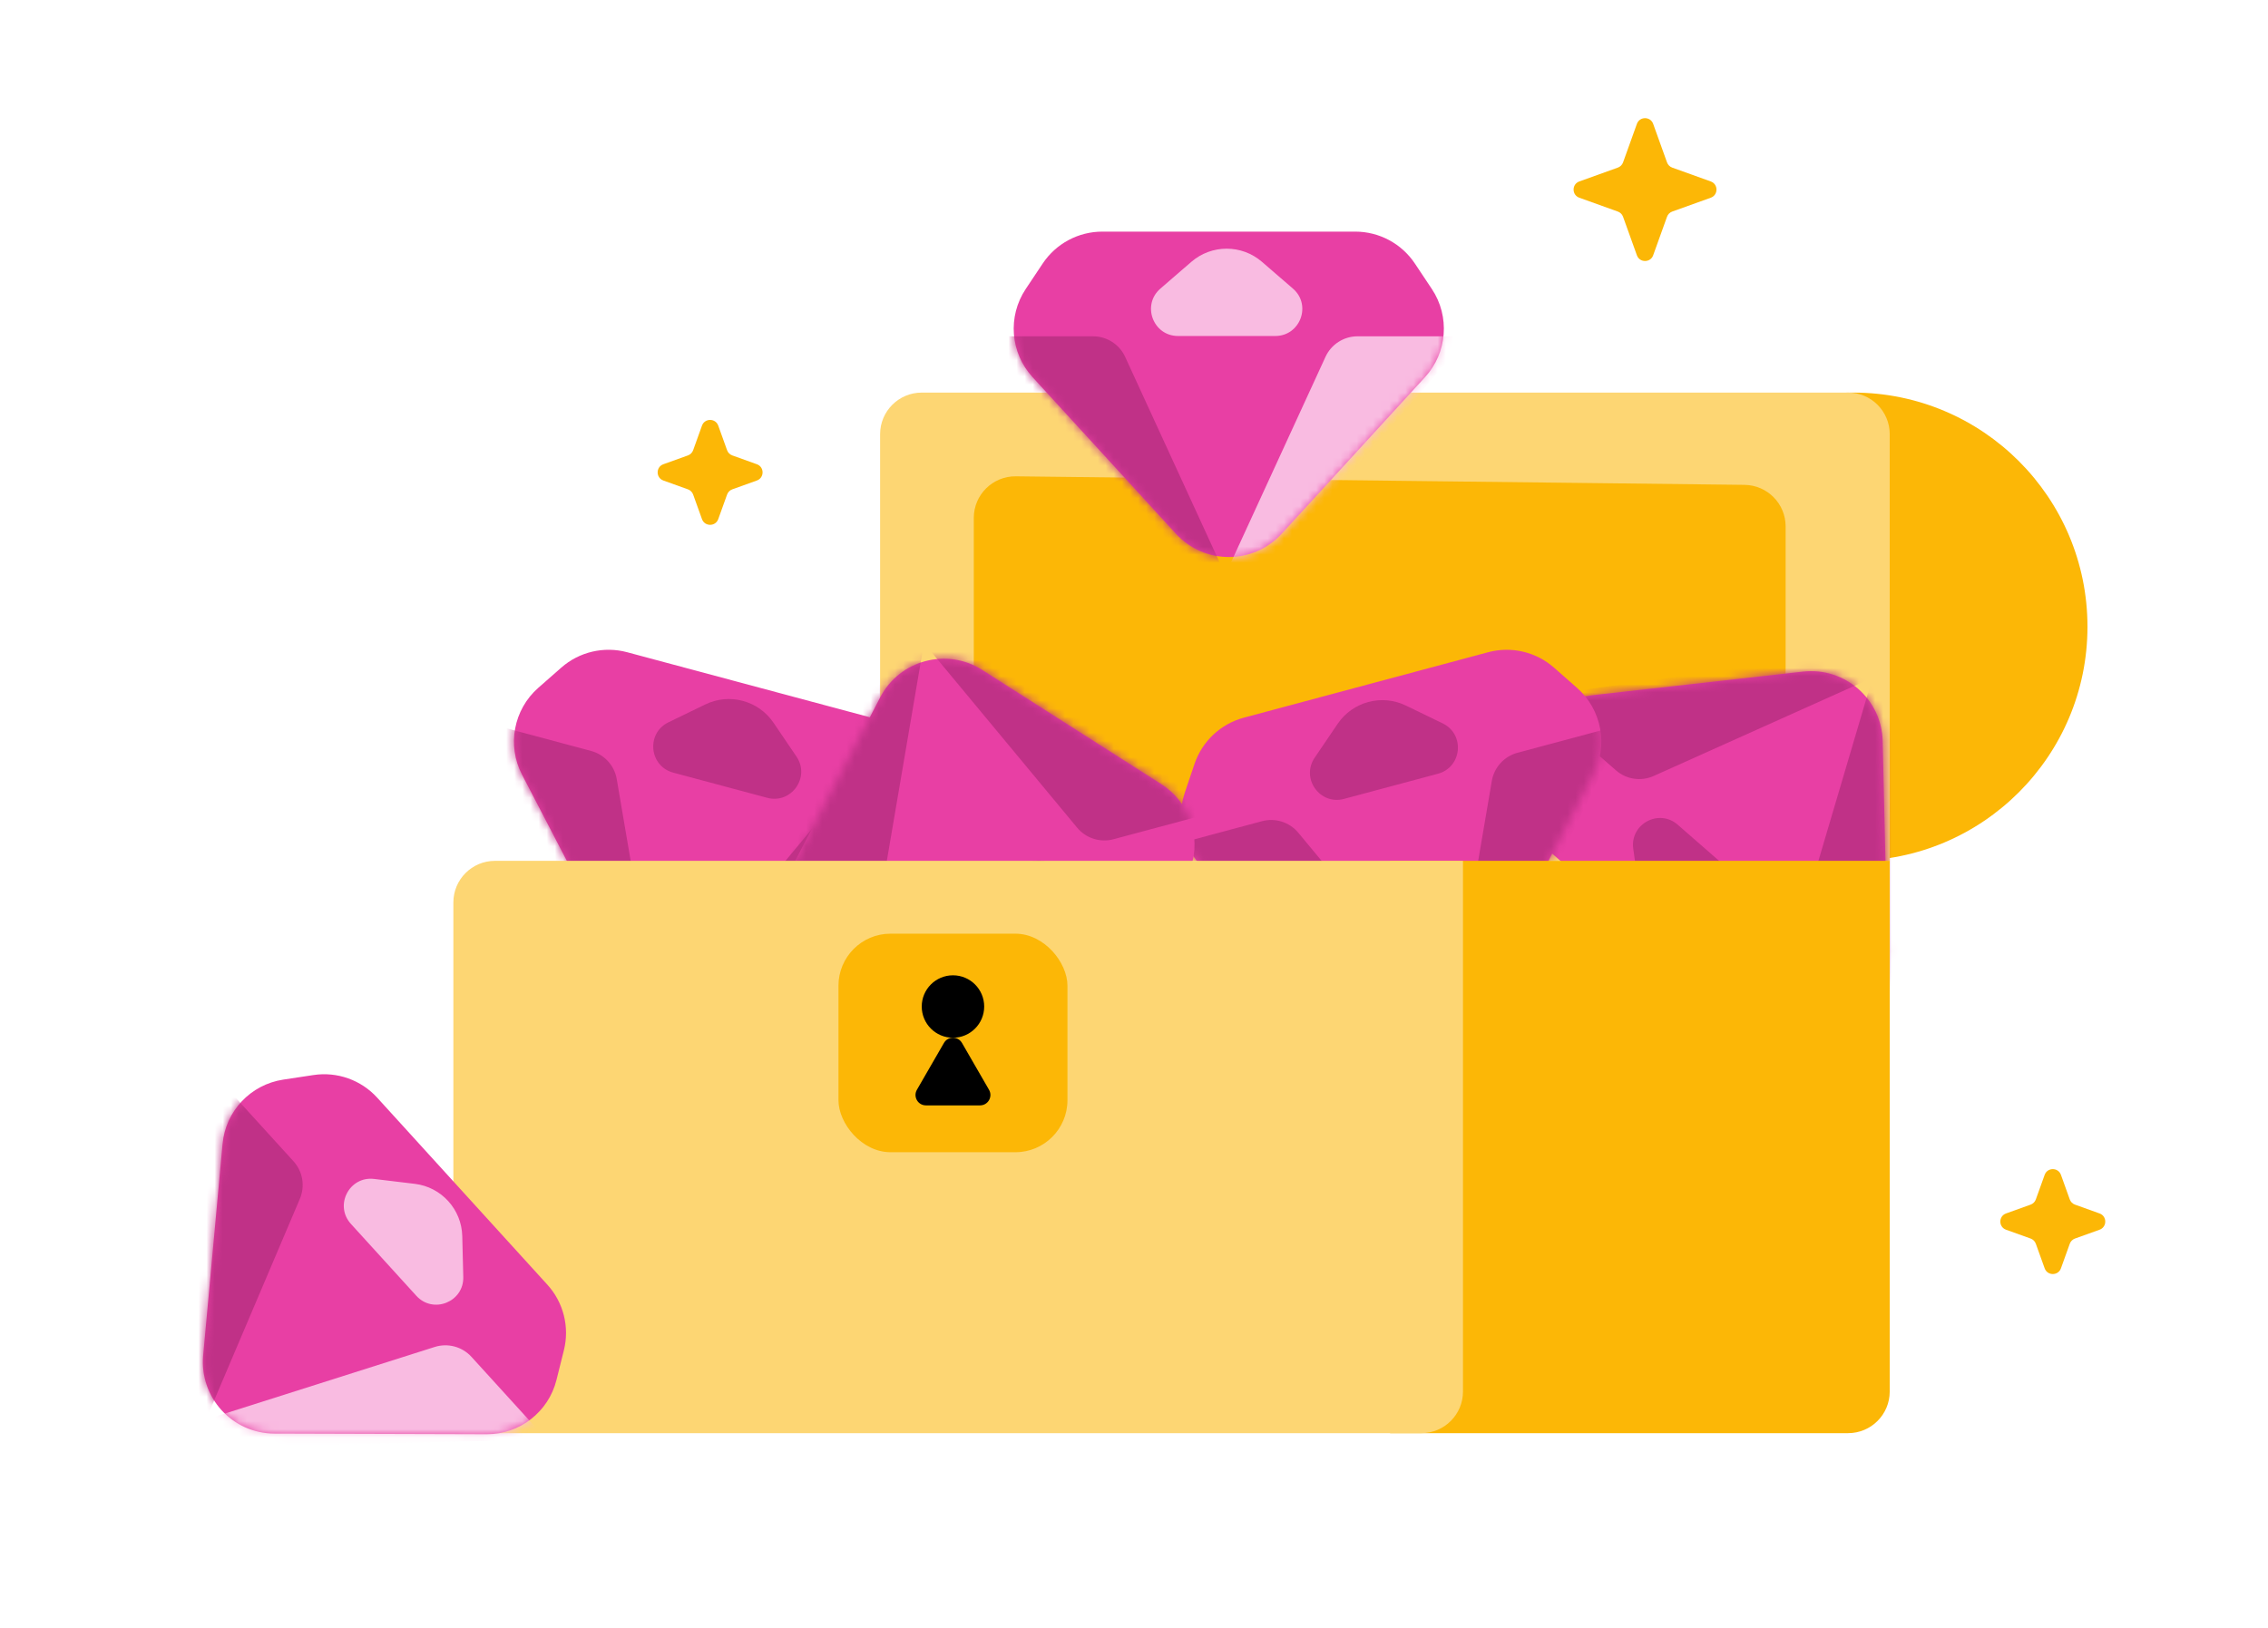 <svg width="280" height="201" viewBox="0 0 280 201" fill="none" xmlns="http://www.w3.org/2000/svg">
<circle cx="228.801" cy="77.392" r="28.912" fill="#FCB706"/>
<path d="M108.655 53.62C108.655 50.781 110.956 48.48 113.795 48.48H228.159C230.998 48.48 233.299 50.781 233.299 53.62V106.304H108.655V53.62Z" fill="#FDD673"/>
<path d="M120.22 63.96C120.22 61.098 122.558 58.787 125.42 58.821L215.369 59.875C218.185 59.908 220.449 62.199 220.449 65.014V99.879H120.22V63.96Z" fill="#FCB706"/>
<path d="M66.457 84.937L69.295 82.443C71.517 80.49 74.567 79.777 77.425 80.543L107.583 88.624C110.44 89.389 112.725 91.532 113.673 94.334L114.884 97.913C116.188 101.769 114.693 106.017 111.261 108.206L89.151 122.31C84.772 125.104 78.94 123.541 76.544 118.932L64.448 95.662C62.57 92.051 63.4 87.624 66.457 84.937Z" fill="#E83FA4"/>
<mask id="mask0_1_998" style="mask-type:alpha" maskUnits="userSpaceOnUse" x="63" y="80" width="53" height="44">
<path d="M66.457 84.937L69.295 82.443C71.516 80.491 74.567 79.778 77.424 80.543L107.583 88.624C110.44 89.39 112.725 91.533 113.673 94.335L114.884 97.913C116.188 101.769 114.693 106.017 111.261 108.206L89.151 122.31C84.772 125.104 78.939 123.541 76.544 118.932L64.448 95.663C62.57 92.051 63.4 87.624 66.457 84.937Z" fill="#ED6FD4"/>
</mask>
<g mask="url(#mask0_1_998)">
<path d="M104.513 101.186L117.814 104.75L85.102 126.935L80.809 125.785L100.031 102.613C101.118 101.302 102.868 100.745 104.513 101.186Z" fill="#C03187"/>
<path d="M72.974 92.735L59.673 89.171L76.91 124.74L81.202 125.89L76.141 96.212C75.855 94.533 74.618 93.175 72.974 92.735Z" fill="#C03187"/>
</g>
<path d="M87.074 86.991L82.525 89.196C79.749 90.541 80.135 94.613 83.116 95.412L94.712 98.519C97.693 99.318 100.064 95.985 98.332 93.431L95.495 89.248C93.638 86.509 90.052 85.548 87.074 86.991Z" fill="#C03187"/>
<path d="M226.507 126.486L222.861 127.475C220.006 128.248 216.954 127.544 214.726 125.598L191.214 105.056C188.986 103.109 187.879 100.179 188.263 97.246L188.753 93.5C189.281 89.464 192.495 86.309 196.54 85.856L222.603 82.937C227.765 82.359 232.312 86.332 232.432 91.525L233.037 117.743C233.131 121.813 230.436 125.421 226.507 126.486Z" fill="#E83FA4"/>
<mask id="mask1_1_998" style="mask-type:alpha" maskUnits="userSpaceOnUse" x="188" y="82" width="46" height="46">
<path d="M226.508 126.486L222.862 127.474C220.007 128.248 216.954 127.544 214.726 125.598L191.214 105.055C188.987 103.109 187.879 100.178 188.263 97.246L188.753 93.5C189.281 89.464 192.495 86.309 196.54 85.856L222.603 82.937C227.765 82.359 232.312 86.331 232.432 91.524L233.038 117.743C233.132 121.813 230.437 125.421 226.508 126.486Z" fill="#ED6FD4"/>
</mask>
<g mask="url(#mask1_1_998)">
<path d="M199.505 95.132L189.135 86.071L228.276 80.57L231.622 83.494L204.157 95.825C202.604 96.522 200.787 96.252 199.505 95.132Z" fill="#C03187"/>
<path d="M224.094 116.615L234.464 125.675L234.662 86.15L231.316 83.226L222.782 112.098C222.299 113.73 222.812 115.494 224.094 116.615Z" fill="#C03187"/>
</g>
<path d="M208.905 115.557L213.96 115.583C217.045 115.598 218.492 111.773 216.168 109.743L207.128 101.844C204.804 99.813 201.207 101.76 201.637 104.816L202.34 109.822C202.801 113.099 205.596 115.541 208.905 115.557Z" fill="#C03187"/>
<path d="M146.261 97.913L147.471 94.335C148.419 91.532 150.705 89.39 153.562 88.624L183.72 80.543C186.577 79.778 189.628 80.491 191.85 82.443L194.687 84.937C197.745 87.624 198.575 92.051 196.697 95.663L184.601 118.932C182.205 123.541 176.373 125.104 171.994 122.31L149.883 108.206C146.452 106.017 144.957 101.769 146.261 97.913Z" fill="#E83FA4"/>
<mask id="mask2_1_998" style="mask-type:alpha" maskUnits="userSpaceOnUse" x="145" y="80" width="53" height="44">
<path d="M146.261 97.913L147.472 94.335C148.419 91.533 150.705 89.39 153.562 88.624L183.72 80.544C186.577 79.778 189.628 80.491 191.85 82.444L194.688 84.937C197.745 87.625 198.575 92.051 196.697 95.663L184.601 118.933C182.205 123.541 176.373 125.104 171.994 122.311L149.884 108.207C146.452 106.018 144.957 101.769 146.261 97.913Z" fill="#ED6FD4"/>
</mask>
<g mask="url(#mask2_1_998)">
<path d="M187.343 92.957L200.644 89.393L183.407 124.962L179.114 126.112L184.175 96.434C184.461 94.756 185.698 93.398 187.343 92.957Z" fill="#C03187"/>
<path d="M155.804 101.408L142.503 104.972L175.215 127.157L179.507 126.007L160.285 102.835C159.198 101.525 157.448 100.967 155.804 101.408Z" fill="#C03187"/>
</g>
<path d="M165.143 89.384L162.306 93.567C160.574 96.121 162.945 99.454 165.926 98.655L177.522 95.548C180.502 94.749 180.889 90.678 178.112 89.332L173.564 87.127C170.586 85.684 167 86.645 165.143 89.384Z" fill="#C03187"/>
<path d="M147.007 107.132L145.796 110.71C144.848 113.512 142.563 115.655 139.706 116.421L109.547 124.502C106.69 125.267 103.64 124.554 101.418 122.602L98.58 120.108C95.522 117.421 94.693 112.994 96.57 109.382L108.667 86.113C111.062 81.504 116.895 79.941 121.274 82.735L143.384 96.839C146.816 99.028 148.311 103.276 147.007 107.132Z" fill="#E83FA4"/>
<mask id="mask3_1_998" style="mask-type:alpha" maskUnits="userSpaceOnUse" x="95" y="81" width="53" height="44">
<path d="M147.007 107.132L145.796 110.71C144.848 113.512 142.563 115.655 139.705 116.42L109.547 124.501C106.69 125.267 103.639 124.554 101.418 122.601L98.58 120.107C95.522 117.42 94.693 112.994 96.57 109.382L108.666 86.112C111.062 81.503 116.895 79.941 121.274 82.734L143.384 96.838C146.816 99.027 148.311 103.276 147.007 107.132Z" fill="#ED6FD4"/>
</mask>
<g mask="url(#mask3_1_998)">
<path d="M105.925 112.088L92.624 115.652L109.861 80.083L114.153 78.933L109.093 108.611C108.806 110.289 107.569 111.647 105.925 112.088Z" fill="#C03187"/>
<path d="M137.464 103.637L150.765 100.073L118.053 77.888L113.76 79.038L132.982 102.21C134.069 103.52 135.82 104.077 137.464 103.637Z" fill="#C03187"/>
</g>
<path d="M128.124 115.661L130.962 111.478C132.694 108.924 130.323 105.591 127.342 106.39L115.746 109.497C112.765 110.296 112.378 114.367 115.155 115.713L119.704 117.917C122.682 119.36 126.267 118.4 128.124 115.661Z" fill="#C03187"/>
<path d="M126.635 35.684L128.73 32.541C130.371 30.08 133.133 28.602 136.091 28.602H167.313C170.271 28.602 173.033 30.08 174.674 32.541L176.769 35.684C179.027 39.071 178.683 43.562 175.935 46.565L158.228 65.911C154.721 69.742 148.683 69.742 145.176 65.911L127.47 46.565C124.721 43.562 124.377 39.071 126.635 35.684Z" fill="#E83FA4"/>
<mask id="mask4_1_998" style="mask-type:alpha" maskUnits="userSpaceOnUse" x="125" y="28" width="54" height="41">
<path d="M126.635 35.685L128.73 32.542C130.371 30.08 133.133 28.602 136.091 28.602H167.313C170.271 28.602 173.033 30.08 174.674 32.542L176.769 35.685C179.027 39.072 178.683 43.562 175.935 46.565L158.228 65.911C154.721 69.743 148.683 69.743 145.176 65.911L127.47 46.565C124.721 43.562 124.377 39.072 126.635 35.685Z" fill="#ED6FD4"/>
</mask>
<g mask="url(#mask4_1_998)">
<path d="M167.599 41.53H181.369L155.514 71.426H151.07L163.64 44.069C164.35 42.522 165.897 41.53 167.599 41.53Z" fill="#F9BBE1"/>
<path d="M134.947 41.53H121.177L147.033 71.426H151.477L138.907 44.069C138.196 42.522 136.65 41.53 134.947 41.53Z" fill="#C03187"/>
</g>
<path d="M147.081 32.333L143.258 35.64C140.924 37.658 142.351 41.491 145.437 41.491H157.442C160.528 41.491 161.956 37.658 159.622 35.64L155.798 32.333C153.296 30.168 149.584 30.168 147.081 32.333Z" fill="#F9BBE1"/>
<path d="M171.619 106.304H233.299V171.839C233.299 174.677 230.998 176.979 228.159 176.979H171.619V106.304Z" fill="#FCB706"/>
<path d="M55.971 111.444C55.971 108.605 58.272 106.304 61.111 106.304H180.615V171.839C180.615 174.677 178.313 176.979 175.475 176.979H61.111C58.272 176.979 55.971 174.677 55.971 171.839V111.444Z" fill="#FDD673"/>
<path d="M202.086 15.299C202.424 14.356 203.758 14.356 204.096 15.299L205.805 20.054C205.912 20.354 206.149 20.59 206.449 20.698L211.204 22.406C212.147 22.745 212.147 24.078 211.204 24.417L206.449 26.125C206.149 26.233 205.912 26.469 205.805 26.769L204.096 31.524C203.758 32.467 202.424 32.467 202.086 31.524L200.377 26.769C200.269 26.469 200.033 26.233 199.733 26.125L194.978 24.417C194.035 24.078 194.035 22.745 194.978 22.406L199.733 20.698C200.033 20.59 200.269 20.354 200.377 20.054L202.086 15.299Z" fill="#FCB706"/>
<path d="M86.663 52.563C87.002 51.62 88.335 51.62 88.674 52.563L89.763 55.595C89.871 55.895 90.107 56.131 90.407 56.239L93.439 57.328C94.381 57.666 94.381 59 93.439 59.339L90.407 60.428C90.107 60.535 89.871 60.772 89.763 61.072L88.674 64.103C88.335 65.046 87.002 65.046 86.663 64.103L85.574 61.072C85.466 60.772 85.23 60.535 84.93 60.428L81.899 59.339C80.956 59 80.956 57.666 81.899 57.328L84.93 56.239C85.23 56.131 85.466 55.895 85.574 55.595L86.663 52.563Z" fill="#FCB706"/>
<path d="M252.427 145.082C252.766 144.14 254.099 144.14 254.438 145.082L255.527 148.114C255.634 148.414 255.871 148.65 256.171 148.758L259.202 149.847C260.145 150.186 260.145 151.519 259.202 151.858L256.171 152.947C255.871 153.054 255.634 153.291 255.527 153.591L254.438 156.622C254.099 157.565 252.766 157.565 252.427 156.622L251.338 153.591C251.23 153.291 250.994 153.054 250.694 152.947L247.662 151.858C246.72 151.519 246.72 150.186 247.662 149.847L250.694 148.758C250.994 148.65 251.23 148.414 251.338 148.114L252.427 145.082Z" fill="#FCB706"/>
<rect x="103.515" y="115.3" width="28.27" height="26.985" rx="6.425" fill="#FCB706"/>
<circle cx="117.65" cy="124.295" r="3.855" fill="black"/>
<path d="M116.537 128.792C117.032 127.935 118.268 127.935 118.763 128.792L122.101 134.575C122.596 135.431 121.978 136.502 120.989 136.502H114.312C113.322 136.502 112.704 135.431 113.199 134.575L116.537 128.792Z" fill="black"/>
<path d="M34.965 133.321L38.7 132.756C41.624 132.313 44.577 133.362 46.567 135.55L67.577 158.645C69.567 160.833 70.333 163.872 69.616 166.741L68.701 170.407C67.715 174.356 64.162 177.123 60.091 177.11L33.866 177.031C28.671 177.015 24.608 172.549 25.083 167.376L27.478 141.26C27.85 137.207 30.94 133.93 34.965 133.321Z" fill="#E83FA4"/>
<mask id="mask5_1_998" style="mask-type:alpha" maskUnits="userSpaceOnUse" x="25" y="132" width="45" height="46">
<path d="M34.964 133.321L38.699 132.756C41.624 132.314 44.576 133.362 46.567 135.55L67.577 158.646C69.567 160.834 70.332 163.872 69.616 166.742L68.701 170.407C67.715 174.356 64.161 177.123 60.091 177.111L33.865 177.031C28.671 177.015 24.608 172.549 25.082 167.376L27.478 141.26C27.849 137.207 30.939 133.93 34.964 133.321Z" fill="#ED6FD4"/>
</mask>
<g mask="url(#mask5_1_998)">
<path d="M58.206 167.557L67.472 177.743L27.959 178.734L24.969 175.447L53.664 166.336C55.286 165.821 57.06 166.298 58.206 167.557Z" fill="#F9BBE1"/>
<path d="M36.234 143.404L26.968 133.218L22.252 172.461L25.243 175.748L37.021 148.041C37.687 146.474 37.38 144.663 36.234 143.404Z" fill="#C03187"/>
</g>
<path d="M51.202 146.19L46.184 145.587C43.12 145.219 41.245 148.854 43.322 151.137L51.4 160.017C53.477 162.3 57.273 160.777 57.195 157.692L57.069 152.639C56.986 149.331 54.488 146.585 51.202 146.19Z" fill="#F9BBE1"/>
</svg>
